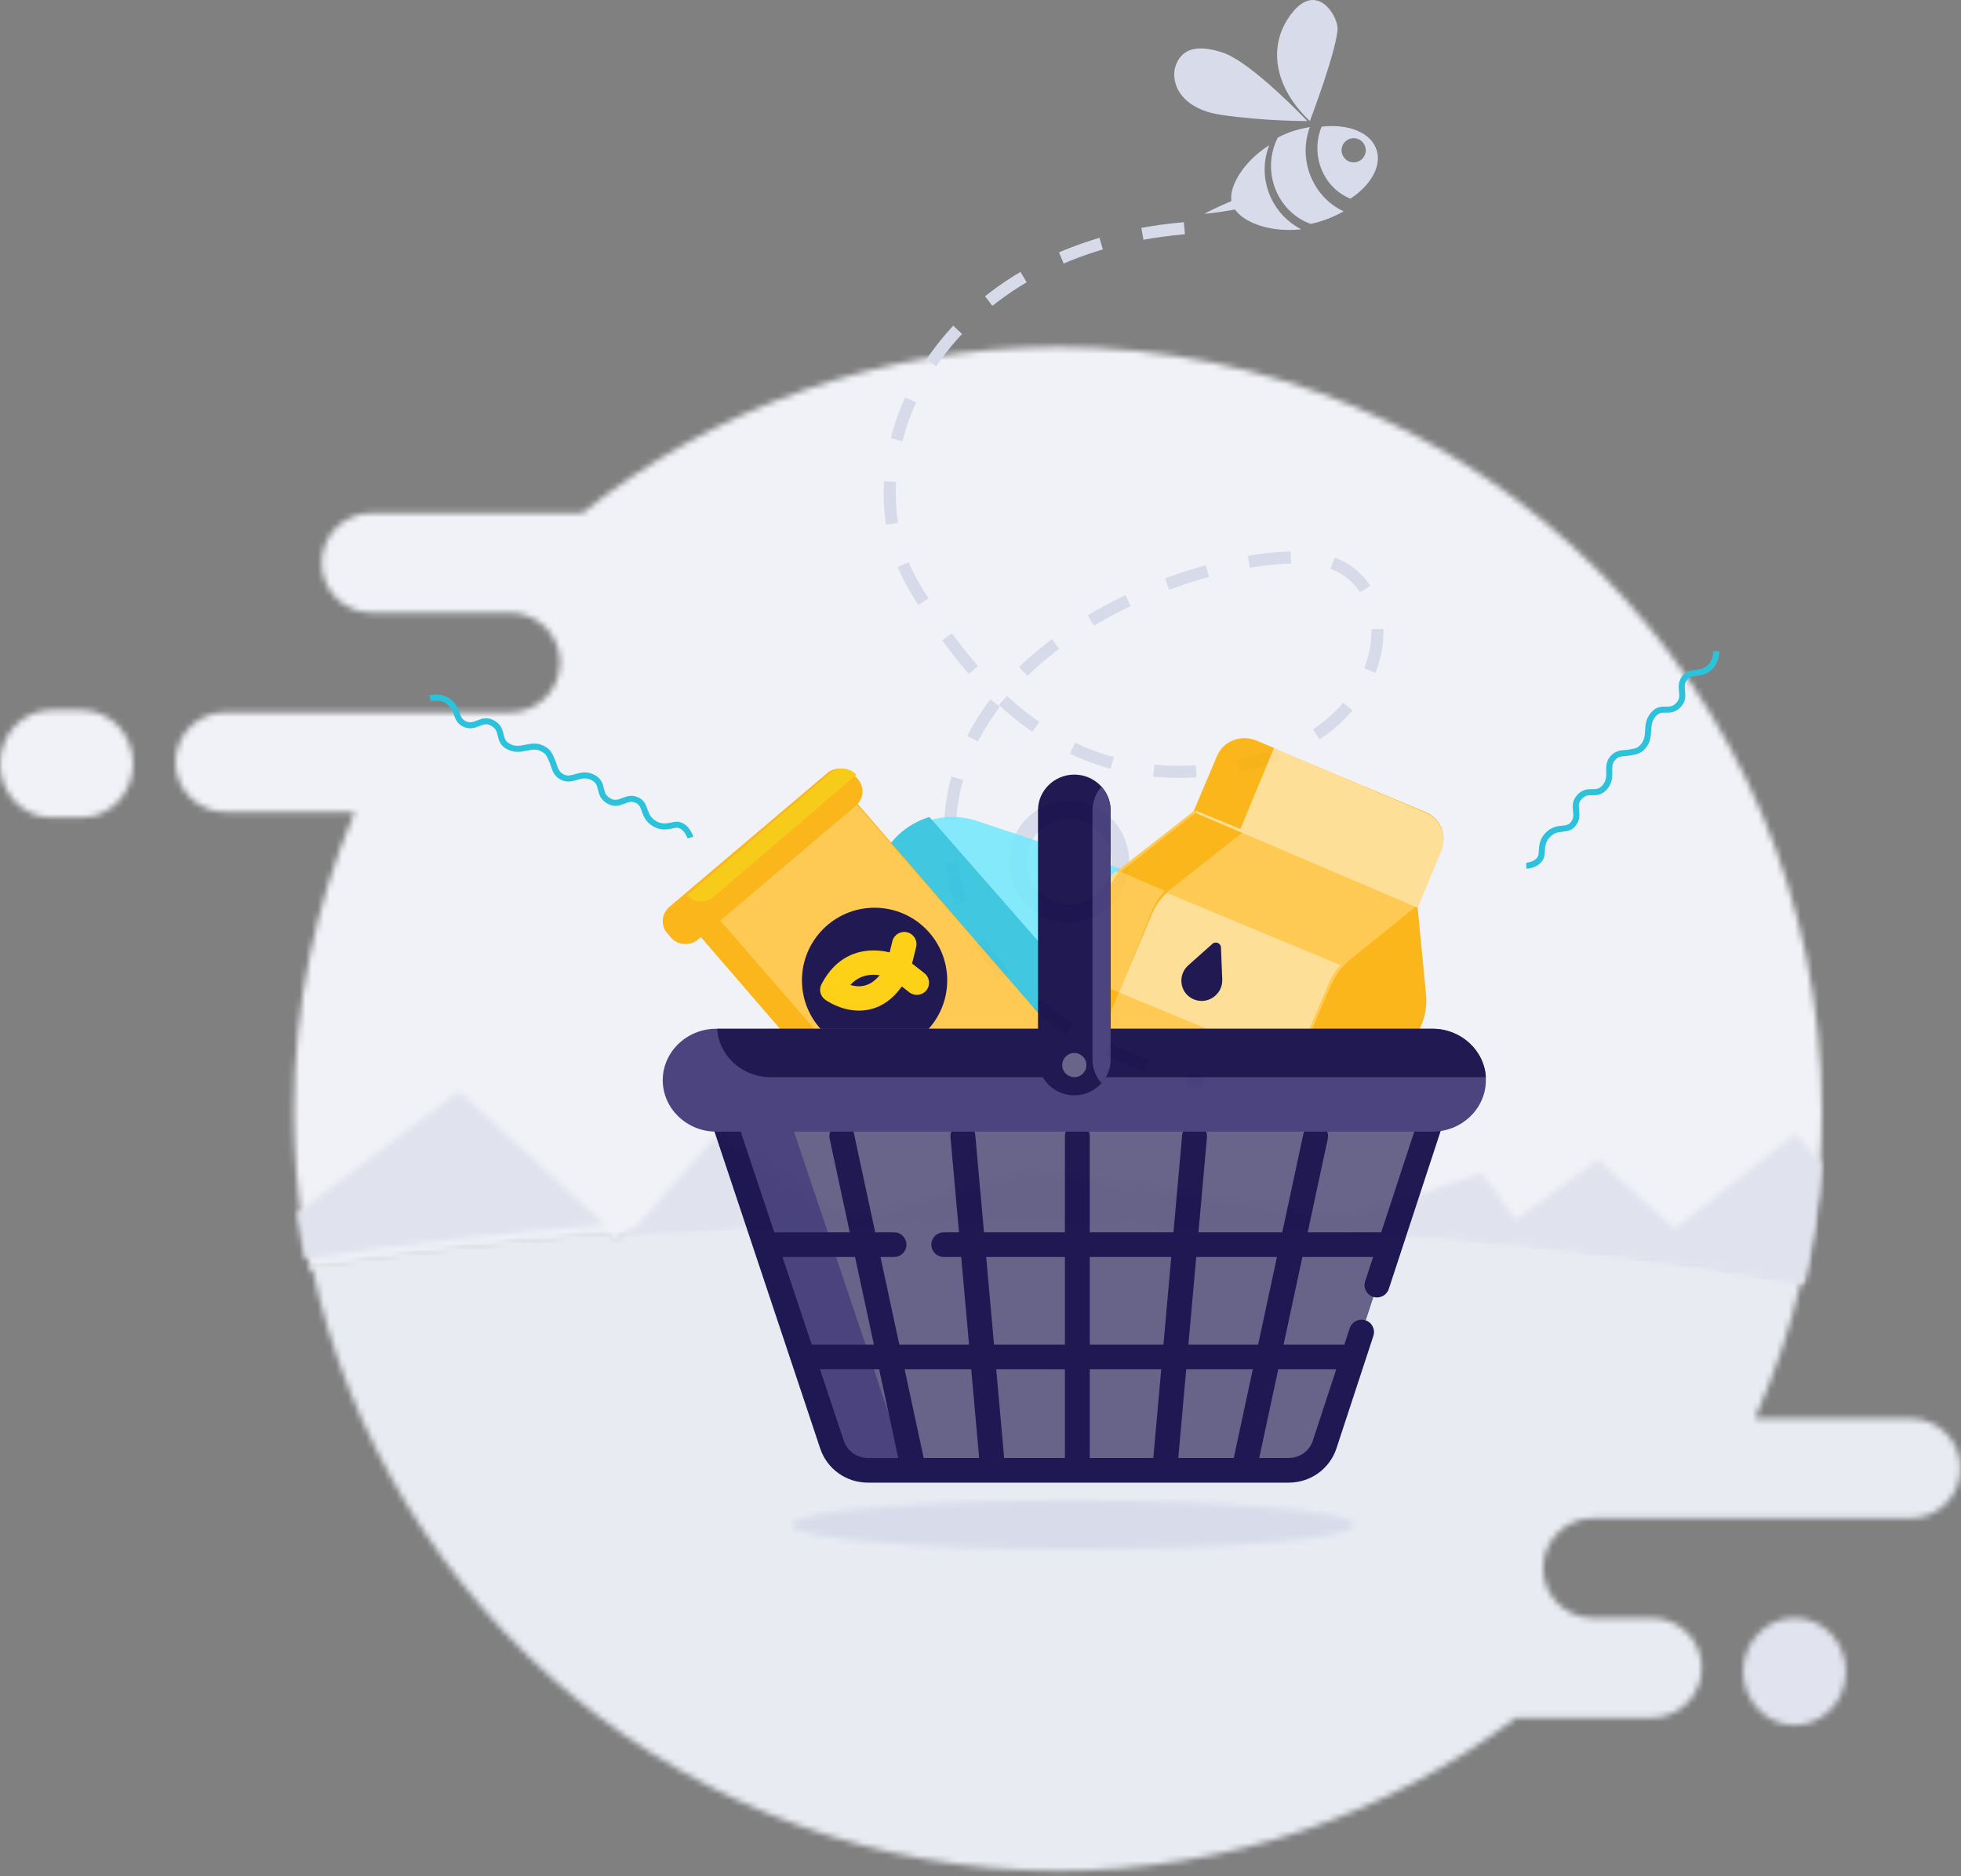 <?xml version="1.0" encoding="UTF-8"?>
<svg width="324px" height="310px" viewBox="0 0 324 310" version="1.1" xmlns="http://www.w3.org/2000/svg" xmlns:xlink="http://www.w3.org/1999/xlink">
    <rect x="0" y="0" width="324" height="310" fill="#808080" stroke="none"/>
    <title>Group 4</title>
    <defs>
        <path d="M67.22,27.785 L32.375,27.785 C27.848,27.785 24.144,31.489 24.144,36.018 C24.144,40.547 27.848,44.251 32.375,44.251 L50.108,44.251 L55.305,44.251 C59.833,44.251 63.536,47.957 63.536,52.486 C63.536,54.749 62.608,56.812 61.116,58.298 C59.629,59.792 57.567,60.72 55.305,60.72 L44.218,60.72 L38.097,60.72 L8.231,60.72 C3.703,60.72 0,64.426 0,68.953 C0,73.481 3.703,77.186 8.231,77.186 L29.612,77.186 C23.157,92.36 19.583,109.056 19.583,126.59 C19.583,132.952 20.055,139.204 20.96,145.313 C21.338,147.865 21.794,150.396 22.327,152.899 C37.856,150.523 54.329,148.612 71.526,147.217 L72.82,148.398 L74.038,147.02 C94.699,145.412 116.385,144.556 138.751,144.556 C186.272,144.556 230.74,148.42 268.761,155.138 C270.227,148.783 271.215,142.244 271.682,135.559 C271.895,132.595 272,129.604 272,126.59 C272,56.861 215.497,0.338 145.792,0.338 C116.084,0.338 88.779,10.607 67.22,27.785 Z" id="path-1"></path>
        <path d="M8.466,0.357 C3.81,0.357 0,4.348 0,9.224 C0,14.099 3.81,18.091 8.466,18.091 L13.532,18.091 C18.19,18.091 22,14.099 22,9.224 C22,4.348 18.19,0.357 13.532,0.357 L8.466,0.357 Z" id="path-3"></path>
        <path d="M52.153,3.209 L50.934,4.589 L49.642,3.406 C32.462,4.803 16.006,6.714 0.491,9.094 C12.578,66.248 63.21,109.132 123.834,109.132 C152.22,109.132 178.412,99.725 199.491,83.857 L221.929,83.857 C226.45,83.857 230.151,80.148 230.151,75.616 C230.151,73.353 229.224,71.286 227.734,69.798 C226.247,68.303 224.186,67.374 221.929,67.374 L212.17,67.374 C207.647,67.374 203.947,63.666 203.947,59.133 C203.947,56.869 204.874,54.803 206.364,53.314 C207.85,51.818 209.912,50.891 212.17,50.891 L264.693,50.891 C269.216,50.891 272.916,47.183 272.916,42.649 C272.916,40.385 271.989,38.319 270.499,36.831 C269.007,35.335 266.956,34.407 264.693,34.407 L238.939,34.407 C242.228,27.061 244.838,19.347 246.684,11.336 C208.699,4.612 164.275,0.742 116.801,0.742 C94.457,0.742 72.791,1.599 52.153,3.209 Z" id="path-5"></path>
        <path d="M172.705,16.056 L160.023,4.62 L146.451,14.53 L140.763,6.819 L118.305,14.53 L66.569,6.819 L36.497,14.988 C45.692,14.685 55.035,14.53 64.502,14.53 C111.867,14.53 156.192,18.408 194.091,25.151 C195.549,18.772 196.535,12.211 197,5.501 L192.707,0.333 L172.705,16.056 Z M0,17.004 C11.849,16.075 24.035,15.397 36.497,14.988 L14.281,0.726 L0,17.004 Z" id="path-7"></path>
        <path d="M0,0.639 L1.545,1.925 L3,0.423 C1.998,0.489 0.995,0.561 0,0.639 Z" id="path-9"></path>
        <path d="M0,20.481 C0.381,23.056 0.842,25.608 1.377,28.132 C17.04,25.736 33.655,23.809 51,22.402 L26.847,0.341 L0,20.481 Z" id="path-11"></path>
        <path d="M0.853,4 C0.853,6.208 21.63,8 47.259,8 C72.888,8 93.664,6.208 93.664,4 C93.664,1.792 72.888,0 47.259,0 C21.63,0 0.853,1.792 0.853,4 Z" id="path-13"></path>
        <path d="M0,9.224 C0,14.101 3.825,18.091 8.5,18.091 C13.175,18.091 17,14.101 17,9.224 C17,4.348 13.175,0.357 8.5,0.357 C3.825,0.357 0,4.348 0,9.224 Z" id="path-15"></path>
    </defs>
    <g id="Page-2" stroke="none" stroke-width="1" fill="none" fill-rule="evenodd">
        <g id="Produits-liste-vide" transform="translate(-25, -178)">
            <g id="Group-4" transform="translate(25, 178)">
                <g id="Artwork">
                    <g id="Group-3" transform="translate(29, 57)">
                        <mask id="mask-2" fill="white">
                            <use xlink:href="#path-1"></use>
                        </mask>
                        <g id="Clip-2"></g>
                        <polygon id="Fill-1" fill="#F1F2F7" mask="url(#mask-2)" points="-6.018 161.138 278.018 161.138 278.018 -5.662 -6.018 -5.662"></polygon>
                    </g>
                    <g id="Group-6" transform="translate(0, 117)">
                        <mask id="mask-4" fill="white">
                            <use xlink:href="#path-3"></use>
                        </mask>
                        <g id="Clip-5"></g>
                        <polygon id="Fill-4" fill="#F1F2F7" mask="url(#mask-4)" points="-6.111 24.424 28.111 24.424 28.111 -5.976 -6.111 -5.976"></polygon>
                    </g>
                    <g id="Group-9" transform="translate(51, 200)">
                        <mask id="mask-6" fill="white">
                            <use xlink:href="#path-5"></use>
                        </mask>
                        <g id="Clip-8"></g>
                        <polygon id="Fill-7" fill="#E8EBF2" mask="url(#mask-6)" points="-5.523 115.176 278.928 115.176 278.928 -5.302 -5.523 -5.302"></polygon>
                    </g>
                    <g id="Group-12" transform="translate(104, 187)">
                        <mask id="mask-8" fill="white">
                            <use xlink:href="#path-7"></use>
                        </mask>
                        <g id="Clip-11"></g>
                        <polygon id="Fill-10" fill="#E0E2EE" mask="url(#mask-8)" points="-6.006 31.061 203.006 31.061 203.006 -5.576 -6.006 -5.576"></polygon>
                    </g>
                    <g id="Group-15" transform="translate(100, 202)">
                        <mask id="mask-10" fill="white">
                            <use xlink:href="#path-9"></use>
                        </mask>
                        <g id="Clip-14"></g>
                        <polygon id="Fill-13" fill="#F1F2F7" mask="url(#mask-10)" points="-7.5 9.423 10.5 9.423 10.5 -7.077 -7.5 -7.077"></polygon>
                    </g>
                    <g id="Group-18" transform="translate(49, 180)">
                        <mask id="mask-12" fill="white">
                            <use xlink:href="#path-11"></use>
                        </mask>
                        <g id="Clip-17"></g>
                        <polygon id="Fill-16" fill="#E0E2EE" mask="url(#mask-12)" points="-6.071 34.174 57.071 34.174 57.071 -5.701 -6.071 -5.701"></polygon>
                    </g>
                    <g id="Group-21" transform="translate(130, 248)">
                        <mask id="mask-14" fill="white">
                            <use xlink:href="#path-13"></use>
                        </mask>
                        <g id="Clip-20"></g>
                        <polygon id="Fill-19" fill="#D8DBEA" mask="url(#mask-14)" points="-5.095 13.714 99.614 13.714 99.614 -5.714 -5.095 -5.714"></polygon>
                    </g>
                    <g id="Group-24" transform="translate(288, 267)">
                        <mask id="mask-16" fill="white">
                            <use xlink:href="#path-15"></use>
                        </mask>
                        <g id="Clip-23"></g>
                        <polygon id="Fill-22" fill="#E1E3EF" mask="url(#mask-16)" points="-6.071 24.424 23.071 24.424 23.071 -5.976 -6.071 -5.976"></polygon>
                    </g>
                    <g id="Group-47" transform="translate(166, 132)" fill="#D8DBEA">
                        <path d="M10.627,17.518 C6.751,17.518 3.608,14.331 3.608,10.402 C3.608,6.473 6.751,3.288 10.627,3.288 C14.503,3.288 17.646,6.473 17.646,10.402 C17.646,14.331 14.503,17.518 10.627,17.518 M10.627,0.341 C5.146,0.341 0.702,4.845 0.702,10.402 C0.702,15.961 5.146,20.465 10.627,20.465 C16.108,20.465 20.553,15.961 20.553,10.402 C20.553,4.845 16.108,0.341 10.627,0.341" id="Fill-25"></path>
                    </g>
                    <g id="Bee" transform="translate(147, 0)">
                        <path d="M48.684,37.717 C7.022,41.258 -8.29,76.664 4.254,97.303 C13.105,111.864 28.104,131.544 56.063,126.823 C84.021,122.102 86.377,96.123 71.652,92.59 C56.928,89.057 4.473,105.538 10.401,143.611 C14.681,171.082 51.773,179 51.773,179" id="Stroke-3" stroke="#D7DAE9" stroke-width="2" stroke-dasharray="7"></path>
                        <path d="M69.417,20 C69.417,20 73.554,9.195 73.99,4.991 C74.219,2.795 70.579,-3.32 66.319,2.336 C62.06,7.993 64.003,14.929 69.417,20" id="Fill-5" fill="#D8DBEA"></path>
                        <path d="M55.056,8.703 C50.318,7.13 48.173,8.356 47.259,10.805 C46.345,13.254 47.621,17.915 54.768,18.978 C61.915,20.041 69,20 69,20 C69,20 59.794,10.276 55.056,8.703" id="Fill-7" fill="#D8DBEA"></path>
                        <path d="M69.013,22.321 C69.118,21.865 69.258,21.428 69.414,21 C68.555,21.143 67.681,21.343 66.802,21.615 C65.848,21.909 64.957,22.294 64.12,22.736 C63.756,23.459 63.462,24.231 63.27,25.061 C62.092,30.168 64.874,35.315 69.55,37 C70.057,36.894 70.565,36.772 71.075,36.615 C72.499,36.176 73.813,35.595 75,34.922 C70.434,32.813 67.806,27.55 69.013,22.321" id="Fill-9" fill="#D8DBEA"></path>
                        <path d="M62.25,25.426 C62.367,24.933 62.527,24.461 62.704,24 C58.445,26.668 56.061,30.808 56.454,33.223 C53.733,34.366 52,35.33 52,35.33 C52,35.33 54.053,35.177 57.045,34.615 C58.647,36.905 63.089,38.438 68,37.888 C63.551,35.638 61.04,30.517 62.25,25.426" id="Fill-11" fill="#D8DBEA"></path>
                        <path d="M76.189,26.774 C75.117,26.517 74.453,25.441 74.711,24.363 C74.968,23.292 76.051,22.628 77.122,22.886 C78.199,23.144 78.856,24.225 78.6,25.296 C78.341,26.374 77.266,27.032 76.189,26.774 M80.49,24.934 C79.661,21.947 75.848,20.404 71.351,20.933 C71.163,21.395 71.003,21.884 70.889,22.389 C69.887,26.823 72.201,31.283 76.124,32.83 C79.398,30.664 81.236,27.597 80.49,24.934" id="Fill-13" fill="#D8DBEA"></path>
                    </g>
                </g>
                <path d="M288.934,136.272 C288.934,136.272 287.28,136.592 286.176,135.892 C284.229,134.658 284.955,133.026 283.475,132.285 C281.636,131.362 280.682,133.261 278.919,132.377 C276.848,131.338 278.213,129.646 276.258,128.665 C274.212,127.638 272.708,129.284 270.779,128.316 C269.774,127.811 269.645,127.319 269.217,126.387 C268.755,125.381 268.845,124.507 267.582,123.878 C265.921,123.051 264.687,124.803 262.641,123.777 C260.686,122.796 262.051,121.103 259.979,120.064 C258.217,119.18 257.263,121.08 255.424,120.157 C253.945,119.415 254.722,117.706 252.722,116.549 C251.089,115.605 249.781,116.464 248.937,116.34 C247.461,116.123 246.934,114.345 246.934,114.345" id="Stroke-30" stroke="#2CC2DC" transform="translate(267.934, 125.345) rotate(-76) translate(-267.934, -125.345) "></path>
                <path d="M75.56,144.39 C75.56,144.39 75.677,142.676 76.698,141.791 C78.499,140.231 79.986,141.407 81.153,140.165 C82.603,138.621 80.901,137.144 82.29,135.665 C83.922,133.928 85.3,135.749 86.842,134.108 C88.455,132.392 87.164,130.447 88.686,128.829 C89.478,127.986 90.02,127.999 91.099,127.843 C92.262,127.675 93.14,128.013 94.132,126.953 C95.434,125.556 93.96,123.846 95.573,122.129 C97.115,120.488 98.493,122.31 100.125,120.572 C101.514,119.093 99.813,117.616 101.262,116.073 C102.429,114.831 103.983,116.08 105.717,114.446 C107.134,113.111 106.602,111.582 106.958,110.789 C107.582,109.4 109.56,109.39 109.56,109.39" id="Stroke-31" stroke="#2CC2DC" transform="translate(92.56, 126.89) rotate(74) translate(-92.56, -126.89) "></path>
                <g id="shopping-basket" opacity="0.895" transform="translate(109, 122)" fill-rule="nonzero">
                    <path d="M98.835,42.501 L96.856,48.337 C94.609,54.964 87.295,58.567 80.6,56.342 L75.799,54.745 L42.251,43.597 C35.555,41.372 31.919,34.128 34.164,27.501 L36.143,21.665 C37.505,17.648 40.728,14.743 44.544,13.573 C47.027,12.81 49.761,12.78 52.399,13.657 L90.751,26.405 C97.444,28.63 101.083,35.871 98.835,42.501 Z" id="Path" fill="#77E8FB"></path>
                    <path d="M78.5,51.765 L75.866,54 L42.265,42.899 C35.559,40.683 31.917,33.469 34.165,26.87 L36.147,21.058 C37.511,17.057 40.739,14.165 44.562,13 L78.5,51.765 Z" id="Path" fill="#2CC2DC"></path>
                    <polygon id="Path" fill="#FBAF02" points="71.5 55.814 49.121 75.09 45.742 78 4.5 30.189 7.882 27.276 30.261 8"></polygon>
                    <polygon id="Path" fill="#FFC542" points="71.5 55.75 48.987 75 7.5 27.25 30.013 8"></polygon>
                    <path d="M32.405,11.146 L6.323,33.25 C5.004,34.366 2.993,34.22 1.855,32.923 L1.264,32.249 C0.126,30.952 0.277,28.975 1.596,27.856 L3.66,26.107 L27.676,5.753 C28.984,4.645 30.964,4.777 32.107,6.038 C32.121,6.052 32.135,6.065 32.146,6.079 L32.735,6.753 C33.872,8.051 33.725,10.028 32.405,11.146 Z" id="Path" fill="#FBAF02"></path>
                    <path d="M32.5,6.031 L8.859,26.253 C7.574,27.354 5.625,27.22 4.5,25.97 L28.138,5.748 C29.426,4.647 31.375,4.778 32.5,6.031 Z" id="Path" fill="#F6C600"></path>
                    <circle id="Oval" fill="#080040" cx="35.5" cy="40" r="12"></circle>
                    <path d="M43.729,38.813 L41.696,37.224 L42.367,34.484 C42.631,33.407 41.966,32.32 40.881,32.058 C39.797,31.795 38.704,32.456 38.44,33.534 L37.987,35.381 C37.222,35.198 36.316,35.057 35.329,35.057 C32.73,35.057 29.129,36.026 26.726,40.641 C26.27,41.519 26.522,42.596 27.323,43.182 C27.577,43.368 29.896,45 32.921,45 C34.966,45 37.707,44.249 39.997,41.007 L41.229,41.97 C41.6,42.26 42.04,42.4 42.477,42.4 C43.076,42.4 43.668,42.138 44.067,41.634 C44.757,40.762 44.606,39.499 43.729,38.813 Z M32.921,40.982 C32.411,40.982 31.924,40.892 31.489,40.765 C32.523,39.63 33.792,39.074 35.329,39.074 C35.682,39.074 36.024,39.104 36.343,39.152 C35.346,40.368 34.201,40.982 32.921,40.982 Z" id="Shape" fill="#FFCD00"></path>
                    <path d="M126.59,12.222 L98.314,0.372 C95.894,-0.642 93.107,0.488 92.088,2.897 L88.157,12.19 C88.128,12.204 88.127,12.205 88.156,12.191 L76.593,21.385 C76.199,21.698 75.828,22.04 75.488,22.405 C74.652,23.294 73.977,24.326 73.499,25.456 L64.052,47.791 C62.547,51.348 64.224,55.444 67.798,56.941 L74.46,59.733 L74.459,59.733 L107.197,73.451 C110.772,74.948 114.889,73.279 116.394,69.721 L125.848,47.369 C126.517,45.788 126.781,44.067 126.615,42.359 L125.196,27.711 L129.127,18.419 C130.145,16.01 129.009,13.236 126.59,12.222 Z" id="Path" fill="#FBAF02"></path>
                    <path d="M107.111,73.454 L74.5,59.811 L86.624,31.193 C87.295,29.609 88.355,28.217 89.706,27.144 L101.225,18 L125.038,27.962 L126.452,42.532 C126.617,44.23 126.354,45.942 125.688,47.514 L116.27,69.744 C114.772,73.282 110.671,74.943 107.111,73.454 Z" id="Path" fill="#FBAF02"></path>
                    <path d="M125.5,27.334 L114.089,36.572 C113.717,36.874 113.37,37.197 113.05,37.542 C112.239,38.403 111.586,39.398 111.119,40.484 L98.851,69 L67.819,56.216 C64.228,54.736 62.543,50.689 64.055,47.174 L73.549,25.107 C74.029,23.991 74.707,22.97 75.547,22.092 C75.888,21.731 76.261,21.393 76.658,21.084 L88.278,12 L125.5,27.334 Z" id="Path" fill="#FFC542"></path>
                    <path d="M112.5,37.487 C111.695,38.349 111.046,39.347 110.581,40.435 L104.796,54 L67.5,38.501 L73.249,25.022 C73.726,23.903 74.4,22.881 75.234,22 L112.5,37.487 Z" id="Path" fill="#FFDC8C"></path>
                    <path d="M126.452,42.556 L125.03,28 L113.672,37.291 C113.301,37.595 112.955,37.918 112.637,38.266 C111.83,39.131 111.179,40.133 110.712,41.226 L98.5,69.907 L107.023,73.453 C110.6,74.943 114.72,73.283 116.224,69.749 L125.684,47.536 C126.353,45.964 126.617,44.255 126.452,42.556 Z" id="Path" fill="#FBAF02"></path>
                    <g id="Group" transform="translate(63.5, 12)">
                        <path d="M29.444,27.854 C29.54,30.239 27.162,32.025 24.894,31.199 C24.842,31.18 24.791,31.16 24.739,31.139 C24.688,31.117 24.637,31.095 24.588,31.071 C22.405,30.047 22.035,27.118 23.83,25.519 L27.814,21.968 C28.348,21.492 29.201,21.848 29.23,22.557 L29.444,27.854 Z" id="Path" fill="#080040"></path>
                        <path d="M32.828,3.334 L32.705,3.628 L20.989,12.873 C20.589,13.189 20.214,13.532 19.869,13.9 C19.024,14.793 18.34,15.833 17.856,16.967 L5.745,45.648 L4.58,45.165 C0.961,43.66 -0.74,39.541 0.786,35.963 L10.357,13.505 C10.84,12.371 11.524,11.333 12.372,10.437 C12.717,10.069 13.092,9.726 13.492,9.411 L25.206,0.168 C25.206,0.165 25.208,0.165 25.208,0.165 L32.828,3.334 Z" id="Path" fill="#FBAF02"></path>
                    </g>
                    <path d="M83.5,25.228 C83.42,25.308 83.345,25.39 83.27,25.473 C82.456,26.368 81.798,27.412 81.333,28.549 L75.882,42 L68.5,38.803 L74.114,25.076 C74.579,23.939 75.237,22.898 76.053,22 L83.5,25.228 Z" id="Path" fill="#FFC542"></path>
                    <path d="M125.231,28 L88.5,12.317 L92.398,2.927 C93.409,0.494 96.173,-0.649 98.572,0.376 L126.614,12.349 C129.013,13.373 130.14,16.176 129.129,18.609 L125.231,28 Z" id="Path" fill="#FFDC8C"></path>
                    <path d="M101.5,1.597 L95.927,15 L88.5,11.919 L92.38,2.833 C93.388,0.478 96.141,-0.627 98.53,0.363 L101.5,1.597 Z" id="Path" fill="#FBAF02"></path>
                    <path d="M129.5,57 L109.897,116.727 C109.061,119.274 106.666,121 103.962,121 L34.359,121 C31.666,121 29.276,119.287 28.432,116.754 L8.5,57 L129.5,57 Z" id="Path" fill="#383071"></path>
                    <path d="M129.5,57 L109.764,116.727 C108.922,119.274 106.511,121 103.788,121 L45.532,121 C42.821,121 40.415,119.287 39.565,116.754 L19.5,57 L129.5,57 Z" id="Path" fill="#59547D"></path>
                    <path d="M131.108,55.839 C130.721,55.312 130.103,55 129.445,55 L20.398,55 C19.263,55 18.343,55.912 18.343,57.036 C18.343,58.161 19.263,59.073 20.398,59.073 L126.615,59.073 L119.207,81.64 L107.058,81.64 L110.379,66.178 C110.616,65.077 109.907,63.996 108.797,63.762 C107.687,63.527 106.595,64.229 106.359,65.33 L102.855,81.64 L89.009,81.64 L90.413,65.933 C90.513,64.813 89.678,63.824 88.547,63.725 C87.419,63.625 86.418,64.453 86.318,65.574 L84.883,81.64 L71.055,81.64 L71.055,65.754 C71.055,64.629 70.135,63.717 69,63.717 C67.865,63.717 66.944,64.629 66.944,65.754 L66.944,81.64 L53.575,81.64 L52.139,65.574 C52.039,64.454 51.039,63.627 49.911,63.725 C48.78,63.824 47.945,64.813 48.044,65.933 L49.448,81.64 L46.933,81.64 C45.798,81.64 44.878,82.552 44.878,83.677 C44.878,84.801 45.798,85.713 46.933,85.713 L49.812,85.713 L51.106,100.201 L39.589,100.201 L36.477,85.713 L38.713,85.713 C39.848,85.713 40.768,84.801 40.768,83.677 C40.768,82.552 39.848,81.64 38.713,81.64 L35.602,81.64 L32.098,65.33 C31.862,64.23 30.771,63.526 29.66,63.762 C28.55,63.996 27.841,65.077 28.078,66.178 L31.399,81.64 L18.928,81.64 L11.399,59.073 L12.177,59.073 C13.312,59.073 14.232,58.161 14.232,57.036 C14.232,55.912 13.312,55 12.177,55 L8.555,55 C7.896,55 7.276,55.314 6.889,55.844 C6.503,56.374 6.397,57.055 6.604,57.675 L26.516,117.362 C27.641,120.734 30.805,123 34.389,123 L41.941,123 C41.943,123 41.944,123 41.946,123 C41.948,123 41.951,123 41.953,123 L55.019,123 C55.02,123 55.021,123 55.022,123 C55.023,123 55.024,123 55.025,123 L83.432,123 C83.433,123 83.434,123 83.435,123 C83.436,123 83.437,123 83.438,123 L96.503,123 C96.506,123 96.509,123 96.511,123 C96.513,123 96.514,123 96.516,123 L103.93,123 C107.532,123 110.701,120.719 111.815,117.325 L117.917,98.738 C118.268,97.669 117.677,96.52 116.598,96.172 C115.518,95.824 114.359,96.409 114.008,97.479 L113.114,100.201 L103.071,100.201 L106.183,85.714 L117.87,85.714 L116.551,89.733 C116.2,90.802 116.79,91.951 117.87,92.299 C118.081,92.367 118.295,92.399 118.506,92.399 C119.372,92.399 120.177,91.853 120.46,90.992 L131.399,57.667 C131.603,57.046 131.494,56.367 131.108,55.839 Z M84.519,85.713 L83.225,100.201 L71.055,100.201 L71.055,85.713 L84.519,85.713 Z M85.678,118.927 L86.987,104.274 L97.993,104.274 L94.845,118.927 L85.678,118.927 Z M81.552,118.927 L71.055,118.927 L71.055,104.274 L82.861,104.274 L81.552,118.927 Z M56.906,118.927 L55.597,104.274 L66.945,104.274 L66.945,118.927 L56.906,118.927 Z M53.938,85.713 L66.945,85.713 L66.945,100.201 L55.233,100.201 L53.938,85.713 Z M51.47,104.274 L52.779,118.927 L43.611,118.927 L40.464,104.274 L51.47,104.274 Z M32.274,85.713 L35.386,100.201 L25.12,100.201 L20.287,85.713 L32.274,85.713 Z M30.419,116.084 L26.479,104.273 L36.261,104.273 L39.409,118.926 L34.389,118.926 C32.582,118.927 30.986,117.784 30.419,116.084 Z M111.777,104.274 L107.907,116.065 C107.345,117.777 105.747,118.926 103.931,118.926 L99.049,118.926 L102.197,104.273 L111.777,104.273 L111.777,104.274 Z M98.869,100.201 L87.351,100.201 L88.646,85.713 L101.981,85.713 L98.869,100.201 Z" id="Shape" fill="#080040"></path>
                    <path d="M136.5,56.501 C136.5,58.839 135.507,60.965 133.907,62.503 C132.307,64.044 130.1,65 127.672,65 L9.328,65 C4.473,65 0.5,61.177 0.5,56.501 C0.5,54.163 1.493,52.038 3.093,50.497 C4.693,48.956 6.901,48 9.328,48 L127.672,48 C132.362,48 136.23,51.572 136.486,56.027 C136.494,56.183 136.5,56.342 136.5,56.501 Z" id="Path" fill="#383071"></path>
                    <path d="M136.5,56 L18.301,56 C13.616,56 9.755,52.441 9.5,48 L127.697,48 C132.381,48 136.245,51.559 136.5,56 Z" id="Path" fill="#080040"></path>
                    <path d="M74.5,11.887 L74.5,53.11 C74.5,54.638 73.9,56.034 72.919,57.083 C71.82,58.259 70.244,59 68.5,59 C65.2,59 62.5,56.35 62.5,53.111 L62.5,11.887 C62.5,8.65 65.2,6 68.5,6 C70.15,6 71.652,6.663 72.737,7.731 C72.798,7.79 72.858,7.852 72.919,7.917 C73.9,8.964 74.5,10.362 74.5,11.887 Z" id="Path" fill="#080040"></path>
                    <path d="M74.5,11.956 L74.5,53.041 C74.5,54.564 73.931,55.954 73.001,57 C72.069,55.954 71.5,54.564 71.5,53.041 L71.5,11.956 C71.5,10.436 72.069,9.043 73.001,8 C73.931,9.043 74.5,10.437 74.5,11.956 Z" id="Path" fill="#383071"></path>
                    <circle id="Oval" fill="#59547D" cx="68.5" cy="54" r="2"></circle>
                </g>
            </g>
        </g>
    </g>
</svg>